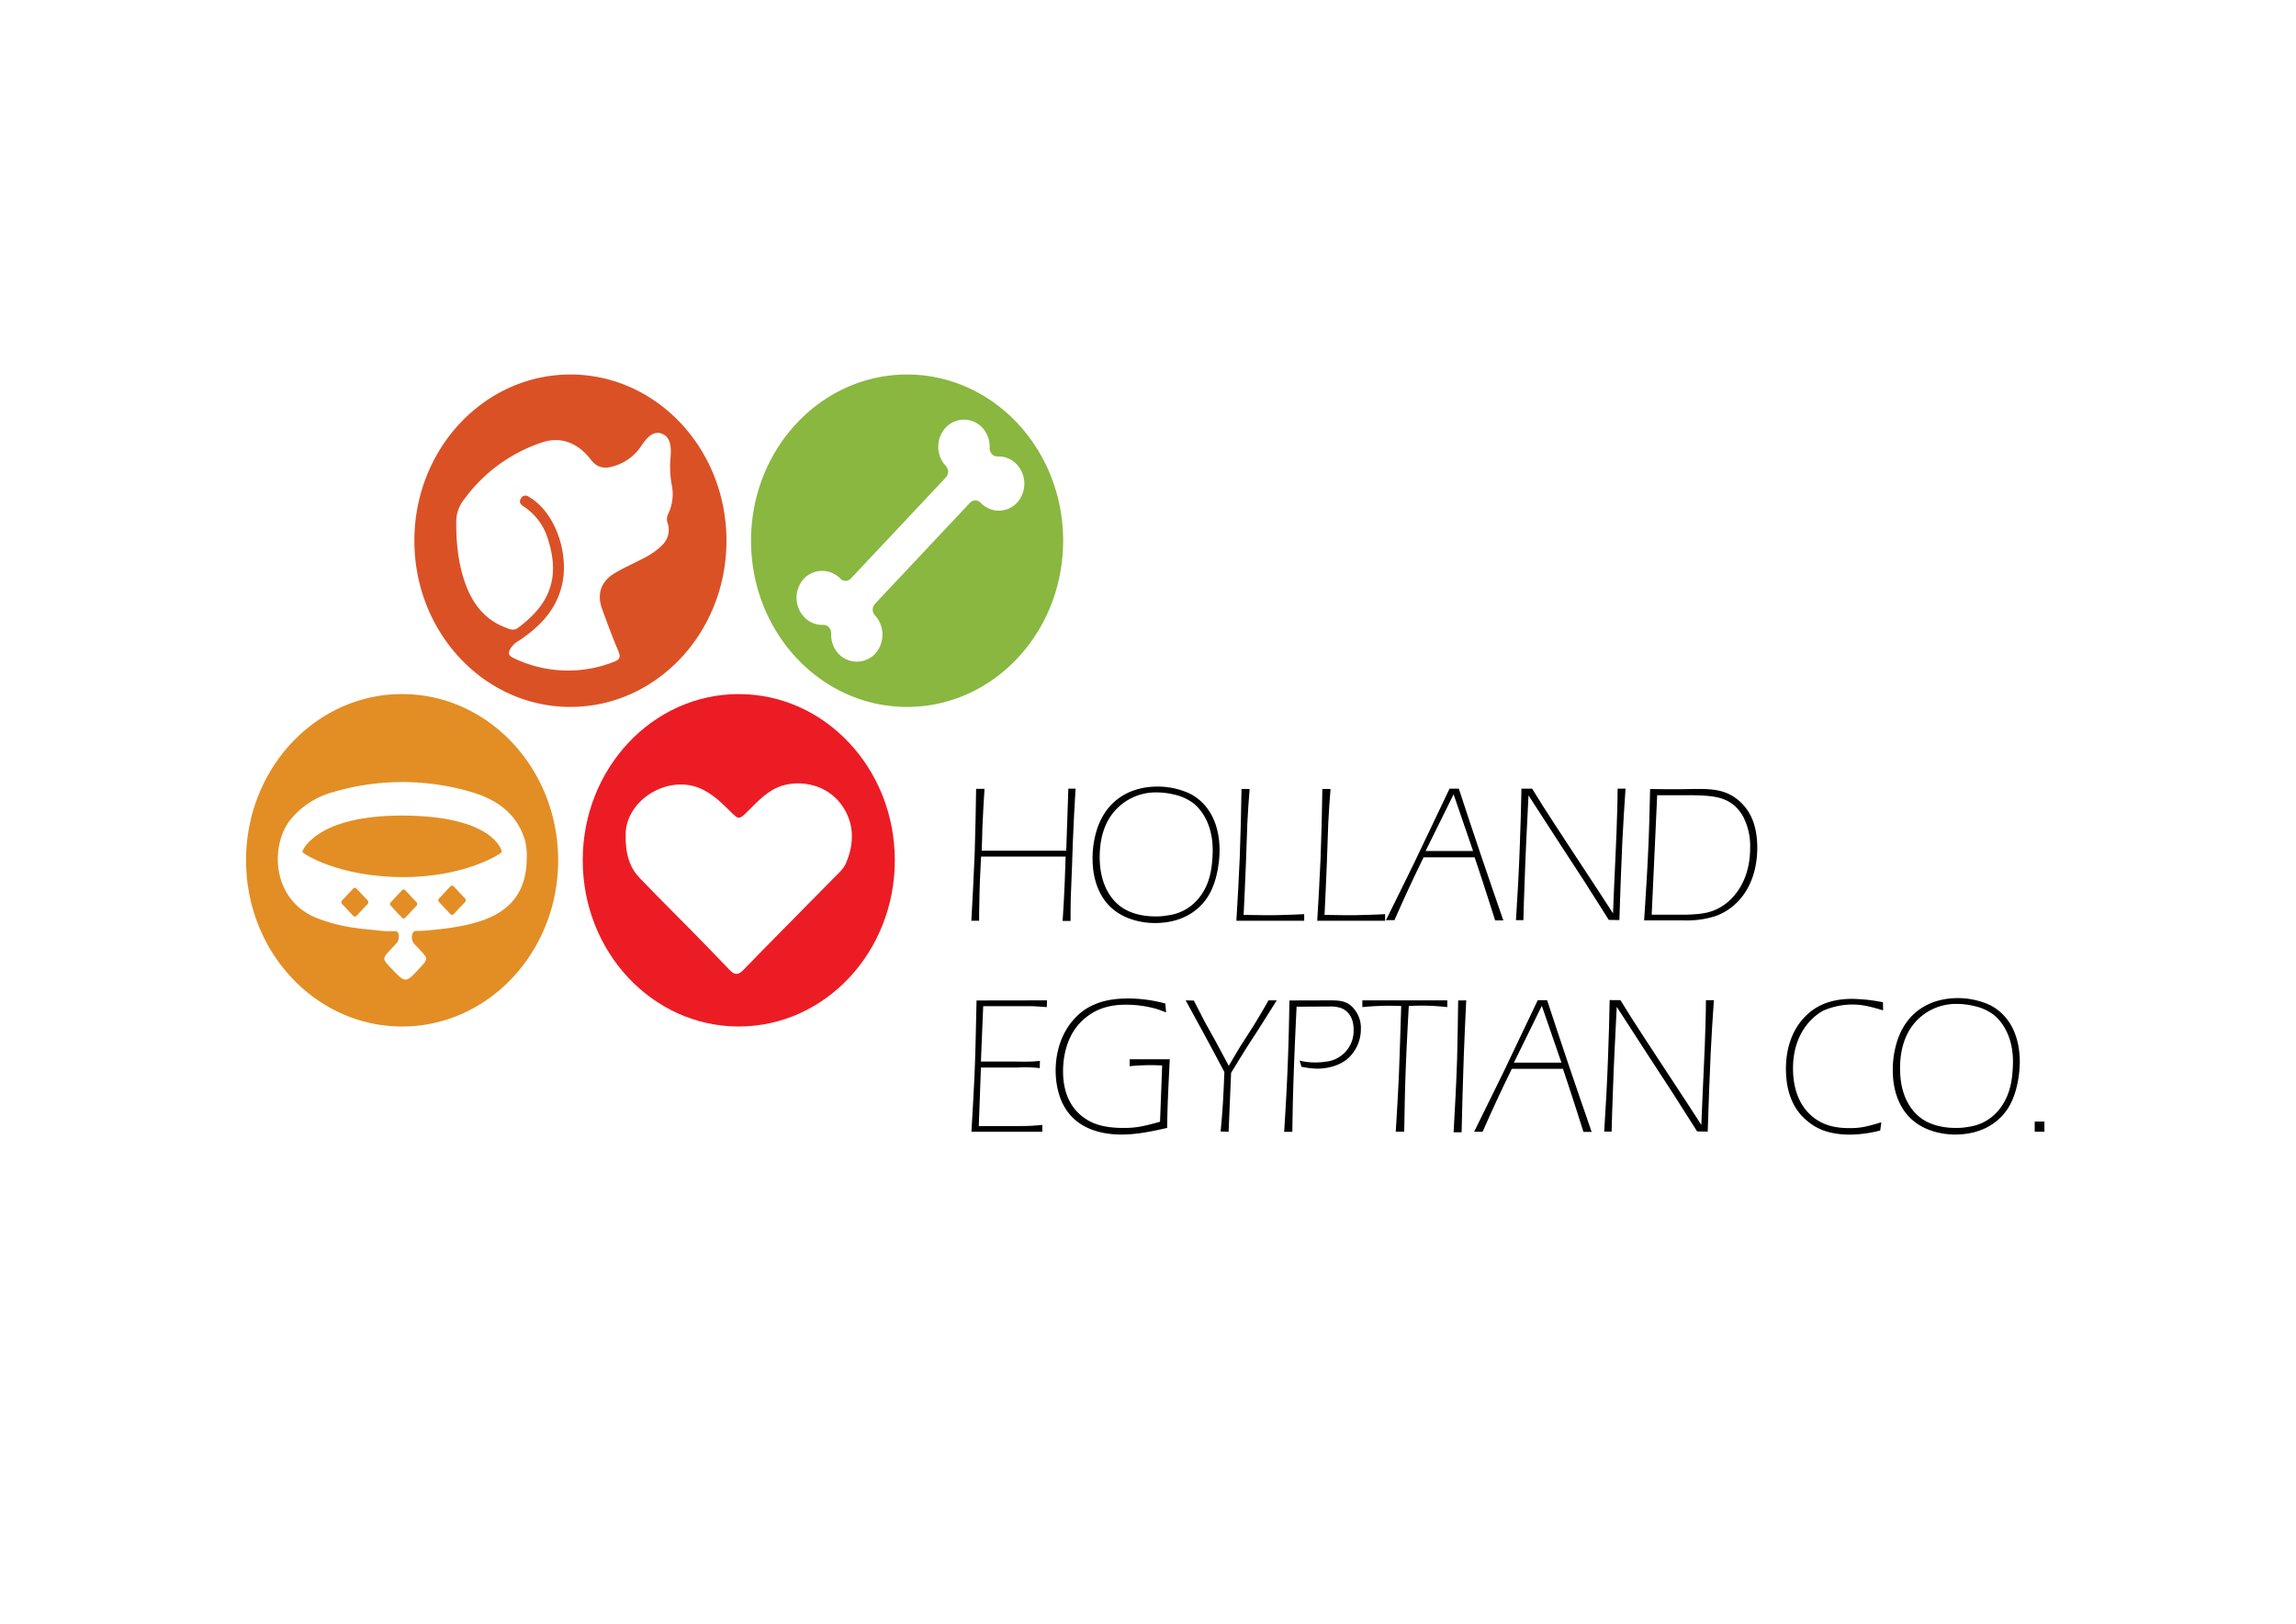 <svg id="Layer_1" data-name="Layer 1" xmlns="http://www.w3.org/2000/svg" viewBox="0 0 841.89 595.28"><defs><style>.cls-1{fill:#da5126;}.cls-2{fill:#89b740;}.cls-3{fill:#e28e25;}.cls-4{fill:#ec1c24;}</style></defs><path d="M361,289.2c-.32,4.76-.58,9.59-.78,14.28-.06,2.83-.13,5.59-.26,8.41h31l.78-22.76h2.65c-.38,6.48-.77,13-1,19.52-.13,3.11-.19,6.21-.32,9.32-.13,3.79-.32,7.58-.45,11.38-.07,2.76-.07,5.52-.07,8.28h-2.91c.32-4.76.58-9.45.77-14.15.13-3.17.2-6.34.33-9.45h-31c-.33,5.87-.59,11.73-.65,17.59-.07,2-.07,4-.07,5.94h-2.85c.46-8.28.91-16.56,1.23-24.84.26-7.86.39-15.73.52-23.52Z"/><path d="M402.5,303.27c3.69-10.21,12.11-14.9,22-14.9A28,28,0,0,1,436.38,291c7.64,4,10.81,12,10.81,20.77,0,2.07-.32,11-4.53,17.31-2.66,4-8.36,9.32-19.24,9.32-2.33,0-10.36-.35-16.13-5.8a18.7,18.7,0,0,1-3.17-3.93c-3.43-5.66-3.5-11.87-3.5-14.08A34.8,34.8,0,0,1,402.5,303.27Zm8.55,29.18c2.07,1.52,6.15,3.52,12.63,3.52a23.93,23.93,0,0,0,4.73-.41,17.15,17.15,0,0,0,9.78-4.76c5.05-5,5.83-11.18,6.15-13.66.07-.69.33-3.11.33-5.45,0-9.66-4.28-15-7.13-17.25a18.61,18.61,0,0,0-7.12-3.17,26.41,26.41,0,0,0-6.29-.76,20,20,0,0,0-16.9,8.76c-4,5.86-4,13-4,15.45C403.41,324.93,407.81,330.11,411.05,332.45Z"/><path d="M458.21,289.27c-.33,4.14-.65,8.34-.84,12.55-.2,4.9-.33,9.8-.52,14.7-.26,6.27-.52,12.62-.84,18.9,5.11.07,10.23.21,15.28,0,2.33-.07,4.67-.14,6.93-.28v2.42H453.35c.45-7.66.91-15.32,1.23-23,.33-8.42.52-16.84.65-25.32Z"/><path d="M487.88,289.27c-.33,4.14-.65,8.34-.84,12.55-.2,4.9-.33,9.8-.52,14.7-.26,6.27-.52,12.62-.84,18.9,5.11.07,10.23.21,15.28,0,2.33-.07,4.67-.14,6.93-.28v2.42H483c.45-7.66.91-15.32,1.23-23,.32-8.42.52-16.84.65-25.32Z"/><path d="M534.91,289.13c2.71,8.28,5.44,16.49,8.22,24.7,2.66,7.86,5.38,15.72,8.1,23.59h-3c-1.43-4.48-2.85-9-4.34-13.52-1-3.18-2.14-6.42-3.18-9.59H522c-1.81,3.72-3.63,7.45-5.31,11.11-1.88,4-3.63,8-5.38,11.93h-3.11c3.57-7.17,7.13-14.42,10.63-21.59,4.27-8.9,8.48-17.8,12.69-26.63ZM522.73,312h17.42L533,291.2Z"/><path d="M561.79,289.13c2.85,4.62,5.7,9.17,8.68,13.66,3.56,5.52,7.25,11,10.82,16.49,3.43,5.17,6.8,10.41,10.17,15.59.25-7,.58-13.87.9-20.84.26-5.72.52-11.52.65-17.24.06-2.56.13-5.11.13-7.66h2.91c-.45,6.42-.84,12.76-1.16,19.18-.46,9.66-.78,19.31-1.1,29l-3.89-.07L581,323.21c-3-4.62-6-9.25-9-13.8l-11.53-17.8c-.52,10.63-1.1,21.18-1.43,31.8-.19,4.63-.32,9.32-.45,13.94h-2.72c.58-9.11,1.1-18.28,1.42-27.52q.39-10.35.59-20.7Z"/><path d="M602.86,337.42c.58-8.9,1.17-17.87,1.55-26.84.33-7,.46-14.21.65-21.31,5,.07,10,.14,15,0,6.74-.07,12.38-.21,17.56,4.27,3.11,2.7,6.73,7.46,6.73,17.25,0,3.52-.45,13.18-7.51,20.14a21.69,21.69,0,0,1-7.71,4.9A35,35,0,0,1,617,337.42Zm2.78-2.07H618c5.83-.21,10.23-.48,15-4.21,3.5-2.76,8.74-8.9,8.74-20.35a23.45,23.45,0,0,0-2.59-11.45c-4.21-7.38-10.69-7.59-18.2-7.8H607.65Z"/><path d="M383.91,366.75l-.07,2.48c-1.68-.13-3.43-.27-5.25-.34H360.52l-.84,20.28h12.57q3.11.1,6.22,0l2.85-.21-.07,2.62a50.42,50.42,0,0,0-8.42-.2H359.68l-.78,21.45H373c1.55,0,3.11,0,4.66-.07s3.05-.2,4.54-.34v2.48h-26c.45-7.66.91-15.38,1.23-23.11.32-8.35.45-16.69.65-25Z"/><path d="M427.57,371.16c-1.3-.48-2.53-1-3.89-1.38a41.15,41.15,0,0,0-10.82-1.44c-5,0-9.65,1-13.79,4a21,21,0,0,0-4.15,3.93c-4.79,6.07-5.12,13.66-5.12,16.42s.2,10.62,6.22,15.93a18.17,18.17,0,0,0,5.31,3.25c4.28,1.72,9.59,1.65,10.82,1.65,3.82,0,6.41-.34,13.21-2.28l.78-20.62a76.4,76.4,0,0,0-11.92.27v-2.55h14.71c-.26,5.11-.52,10.21-.72,15.39-.13,3.24-.19,6.48-.25,9.79-5.58,1.24-10.89,2.42-16.78,2.42-7.84,0-16.2-2.35-20.66-9.8-2.4-3.86-3.44-9-3.44-13.73,0-3.45.59-12.55,7.45-19.52a19.83,19.83,0,0,1,6.61-4.55c2.46-1.11,6.22-2.28,12.56-2.28a51.63,51.63,0,0,1,13.61,1.86Z"/><path d="M445.9,382.06l4.66,8.7c1.43-2.42,2.85-4.9,4.34-7.32,2-3.17,4.15-6.34,6.09-9.59,1.43-2.34,2.79-4.75,4.15-7.1h3c-2.46,3.93-4.92,7.86-7.45,11.8-2.14,3.24-4.28,6.55-6.28,9.86-1,1.66-2,3.24-3,4.9l-.91,21.59-2.92-.07c.33-3.52.65-7.1.85-10.69s.39-7.38.52-11.11c-4.73-9-9.46-17.66-14.19-26.28l3,.07c1.3,2.55,2.53,5,3.89,7.59Z"/><path d="M488.52,366.75c2.59.07,4.67.21,6.74,1.86A10.86,10.86,0,0,1,499,377.3a14.43,14.43,0,0,1-4.47,10.49c-3,2.83-7.58,4-11.66,4a35.19,35.19,0,0,1-5.64-.69l-.71-2.28a22.35,22.35,0,0,0,5.7.69,23.46,23.46,0,0,0,3.82-.27,11.36,11.36,0,0,0,10.3-11.73c0-5-2.53-7-4.21-7.79A11.18,11.18,0,0,0,488,369l-12.57.07c-.52,10.83-1,21.66-1.3,32.49-.13,4.48-.19,9-.26,13.38h-3c.58-9.1,1.1-18.21,1.42-27.39.26-6.89.39-13.86.52-20.76Z"/><path d="M530.69,369.23a81.9,81.9,0,0,0-14.12-.41c-.51,9.31-1,18.69-1.29,28-.2,6.07-.26,12.07-.39,18.07h-3.11q.68-10.45,1.17-20.9c.32-8.42.58-16.83.84-25.18-2.72-.07-5.44-.14-8.16,0-2.08.07-4.08.21-6.09.41v-2.48h31.15Z"/><path d="M537.63,366.75c-.33,7-.65,13.93-.91,20.9-.32,9.18-.58,18.28-.78,27.46H533c.52-9,1-18,1.29-27,.2-7.11.26-14.22.39-21.32Z"/><path d="M567.29,366.68c2.72,8.28,5.44,16.49,8.23,24.7,2.66,7.86,5.38,15.73,8.1,23.59h-3c-1.43-4.48-2.85-9-4.34-13.52-1-3.17-2.14-6.42-3.18-9.59H554.34c-1.81,3.73-3.63,7.45-5.31,11.11-1.88,4-3.63,8-5.38,11.93h-3.11c3.56-7.17,7.13-14.42,10.63-21.59,4.27-8.9,8.48-17.8,12.69-26.63Zm-12.17,22.9h17.42l-7.19-20.83Z"/><path d="M594.18,366.68c2.85,4.62,5.7,9.17,8.68,13.66,3.56,5.52,7.25,11,10.82,16.49,3.43,5.17,6.8,10.41,10.16,15.59.26-7,.59-13.87.91-20.84.26-5.72.52-11.52.65-17.24.06-2.55.13-5.11.13-7.66h2.91c-.45,6.42-.84,12.76-1.16,19.18-.46,9.66-.78,19.31-1.1,29l-3.89-.07-8.94-14.07c-3-4.62-6-9.24-9-13.8l-11.53-17.8c-.52,10.63-1.1,21.18-1.43,31.81-.19,4.62-.32,9.31-.45,13.93h-2.72c.58-9.1,1.1-18.28,1.42-27.52q.39-10.35.59-20.7Z"/><path d="M690.5,370.4c-3.83-1.1-7.19-2.13-11.21-2.13a27.09,27.09,0,0,0-10.62,2.2c-4.15,2.14-11.21,8.49-11.21,21.18,0,2.76.2,11,6,16.7,4.21,4.07,9.07,5.24,14.71,5.24,3.5,0,5.57-.28,11.66-2.14l-.39,3a45.31,45.31,0,0,1-11,1.52c-8.48,0-12.89-2.56-15.87-5.11-3.3-2.69-7.71-8.14-7.71-19,0-6.69,1.82-13.25,6.09-18.14,3-3.45,8.1-7.52,18.2-7.52a62.79,62.79,0,0,1,11.28,1.24Z"/><path d="M695.94,380.82c3.69-10.21,12.11-14.9,22-14.9a28,28,0,0,1,11.86,2.62c7.64,4,10.81,12,10.81,20.77,0,2.07-.32,11-4.53,17.31-2.66,4-8.36,9.32-19.24,9.32-2.33,0-10.36-.35-16.13-5.8a18.7,18.7,0,0,1-3.17-3.93c-3.44-5.66-3.5-11.87-3.5-14.07A34.55,34.55,0,0,1,695.94,380.82ZM704.49,410c2.07,1.52,6.15,3.52,12.63,3.52a23.93,23.93,0,0,0,4.73-.41,17.15,17.15,0,0,0,9.78-4.76c5-5,5.83-11.18,6.15-13.66.07-.69.33-3.11.33-5.45,0-9.66-4.28-15-7.13-17.25a18.61,18.61,0,0,0-7.12-3.17,26.41,26.41,0,0,0-6.29-.76,19.92,19.92,0,0,0-16.9,8.76c-3.95,5.86-4,13-3.95,15.45C696.85,402.48,701.25,407.66,704.49,410Z"/><path d="M749.64,414.9h-3.56v-3.73h3.56Z"/><path class="cls-1" d="M209.16,137.3c-31.6,0-57.22,27.28-57.22,60.94s25.62,60.93,57.22,60.93,57.22-27.28,57.22-60.93S240.76,137.3,209.16,137.3Zm35.67,54.54a7.71,7.71,0,0,1-2.16,8.13c-3.33,3.39-7.56,5.08-11.59,7.16a63.75,63.75,0,0,0-6.26,3.36c-4.58,3-6,7.55-4,12.89,1.86,5.11,3.75,10.22,5.87,15.22.92,2.17.68,3.18-1.48,4a45.86,45.86,0,0,1-36.93-1.37c-2-.92-2-1.92-1-3.61a8.81,8.81,0,0,1,3.18-2.84c7-4.76,13-10.5,15.39-19.42,3-11.18-1.49-25.5-10-31.94a21.71,21.71,0,0,0-1.91-1.26,1.9,1.9,0,0,0-2.94.58c-.85,1.38-.05,2.27,1,2.94a21.54,21.54,0,0,1,8.9,11.93c4.62,14.32.59,24.06-11.07,32.64-1.59,1.17-3.09.34-4.54-.21-7.73-2.94-12.36-9.1-15-17.06-2.38-7.13-3.06-14.58-3-22.11a13.21,13.21,0,0,1,3-7.92,57.89,57.89,0,0,1,28.54-20.78c7-2.31,13.2.33,17.8,6.33,2.37,3.1,5.08,3.42,8.24,2.46A18,18,0,0,0,235,163.68c1.88-2.81,4.32-6,7.74-4.67s3.4,5.53,3.12,8.87a36.81,36.81,0,0,0,.48,10.06,16.73,16.73,0,0,1-1.34,10.5A4.24,4.24,0,0,0,244.83,191.84Z"/><path class="cls-2" d="M332.61,137.3c-31.6,0-57.22,27.28-57.22,60.94s25.62,60.93,57.22,60.93,57.22-27.28,57.22-60.93S364.21,137.3,332.61,137.3Zm40.26,47.06a9.11,9.11,0,0,1-13.24,0,2.82,2.82,0,0,0-.95-.67,2.64,2.64,0,0,0-3.05.67l-34.78,37a3.11,3.11,0,0,0,0,4.25,10.48,10.48,0,0,1,0,14.11,9.24,9.24,0,0,1-13.35,0,10.34,10.34,0,0,1-2.73-7.5,3.21,3.21,0,0,0-.84-2.24,2.8,2.8,0,0,0-2-.9h-.1a9,9,0,0,1-7-2.91,10.38,10.38,0,0,1,0-14.1,9.3,9.3,0,0,1,13.24,0,2.88,2.88,0,0,0,.94.67,2.64,2.64,0,0,0,3-.67l34.79-37a3.11,3.11,0,0,0,0-4.25,10.38,10.38,0,0,1,0-14.1,9.21,9.21,0,0,1,13.34,0,10.28,10.28,0,0,1,2.73,7.5,3.21,3.21,0,0,0,.85,2.23,2.61,2.61,0,0,0,2.1.9,9,9,0,0,1,7,2.91A10.38,10.38,0,0,1,372.87,184.36Z"/><path class="cls-3" d="M148.58,326.37a.78.78,0,0,0-1.15,0l-4.17,4.43a.91.91,0,0,0,0,1.23l2.15,2.3c.26.29.52.56.77.81l1.25,1.33a.78.78,0,0,0,1.15,0l4.17-4.44a.91.91,0,0,0,0-1.23Z"/><path class="cls-3" d="M130.69,325.75a.78.78,0,0,0-1.15,0l-4.14,4.4a.93.93,0,0,0,0,1.23l4.14,4.4a.78.78,0,0,0,1.15,0l1.46-1.54a21.12,21.12,0,0,0,1.45-1.55l1.23-1.31a.91.91,0,0,0,0-1.23Z"/><path class="cls-3" d="M166.33,324.93a.78.78,0,0,0-1.15,0l-4.23,4.5a.93.93,0,0,0,0,1.23l4.23,4.5a.78.78,0,0,0,1.15,0l4.23-4.5a.91.91,0,0,0,0-1.23Z"/><path class="cls-3" d="M147.32,299c-31.37,0-36.46,12.74-36.46,13.29s13.06,9.27,37.08,9.27c22.77,0,36.08-8.71,36.08-9.27S180.78,299,147.32,299Z"/><path class="cls-3" d="M147.44,254.46c-31.6,0-57.22,27.28-57.22,60.94s25.62,60.93,57.22,60.93,57.22-27.28,57.22-60.93S179,254.46,147.44,254.46Zm28.95,83.15c-6.32,2.1-13,2.9-19.56,3.49-1.16.11-2.32.17-3.47.18-.86,0-1.75-.08-2.1,1a3.75,3.75,0,0,0,.86,4l1.88,2c3,3.24,3,3.24-.06,6.6-5.21,5.65-5.21,5.65-10.47.14-3.39-3.56-3.38-3.56,0-7.15.69-.74,1.38-1.48,2.06-2.23s1.15-3.19.14-4a1.79,1.79,0,0,0-1.34-.25c-.68,0-1.36,0-2,0a39.58,39.58,0,0,1-4.07-.3c-2.73-.34-5.48-.51-8.2-.93a60.87,60.87,0,0,1-14.07-3.66c-16.49-6.69-17-26.77-9.38-36.13a30.65,30.65,0,0,1,15.9-10.08,89.38,89.38,0,0,1,50.3.07c8.88,2.61,16.64,7.52,19.73,17.83a24.08,24.08,0,0,1,.59,6.81C193,326.51,187.51,333.91,176.39,337.61Z"/><path class="cls-4" d="M270.89,254.46c-31.61,0-57.22,27.28-57.22,60.94s25.61,60.93,57.22,60.93,57.22-27.28,57.22-60.93S302.49,254.46,270.89,254.46Zm39.31,62c-1,2.29-3.13,4.07-4.92,5.89-10.92,11.13-21.94,22.16-32.81,33.35-2,2.06-3.33,1.58-5-.16q-6.77-7.07-13.61-14.05C247.48,335,241,328.6,234.66,322c-3.6-3.73-5.38-8.41-5.25-16.17.12-11.62,13.41-20.7,24.93-17.62,5.3,1.42,9.35,5.18,13.24,9.06,3.4,3.38,3.34,3.37,6.87-.12s7.12-7.43,12.19-9.05c7-2.23,16.54-.52,21.95,7C313,301.2,313.57,308.6,310.2,316.46Z"/></svg>